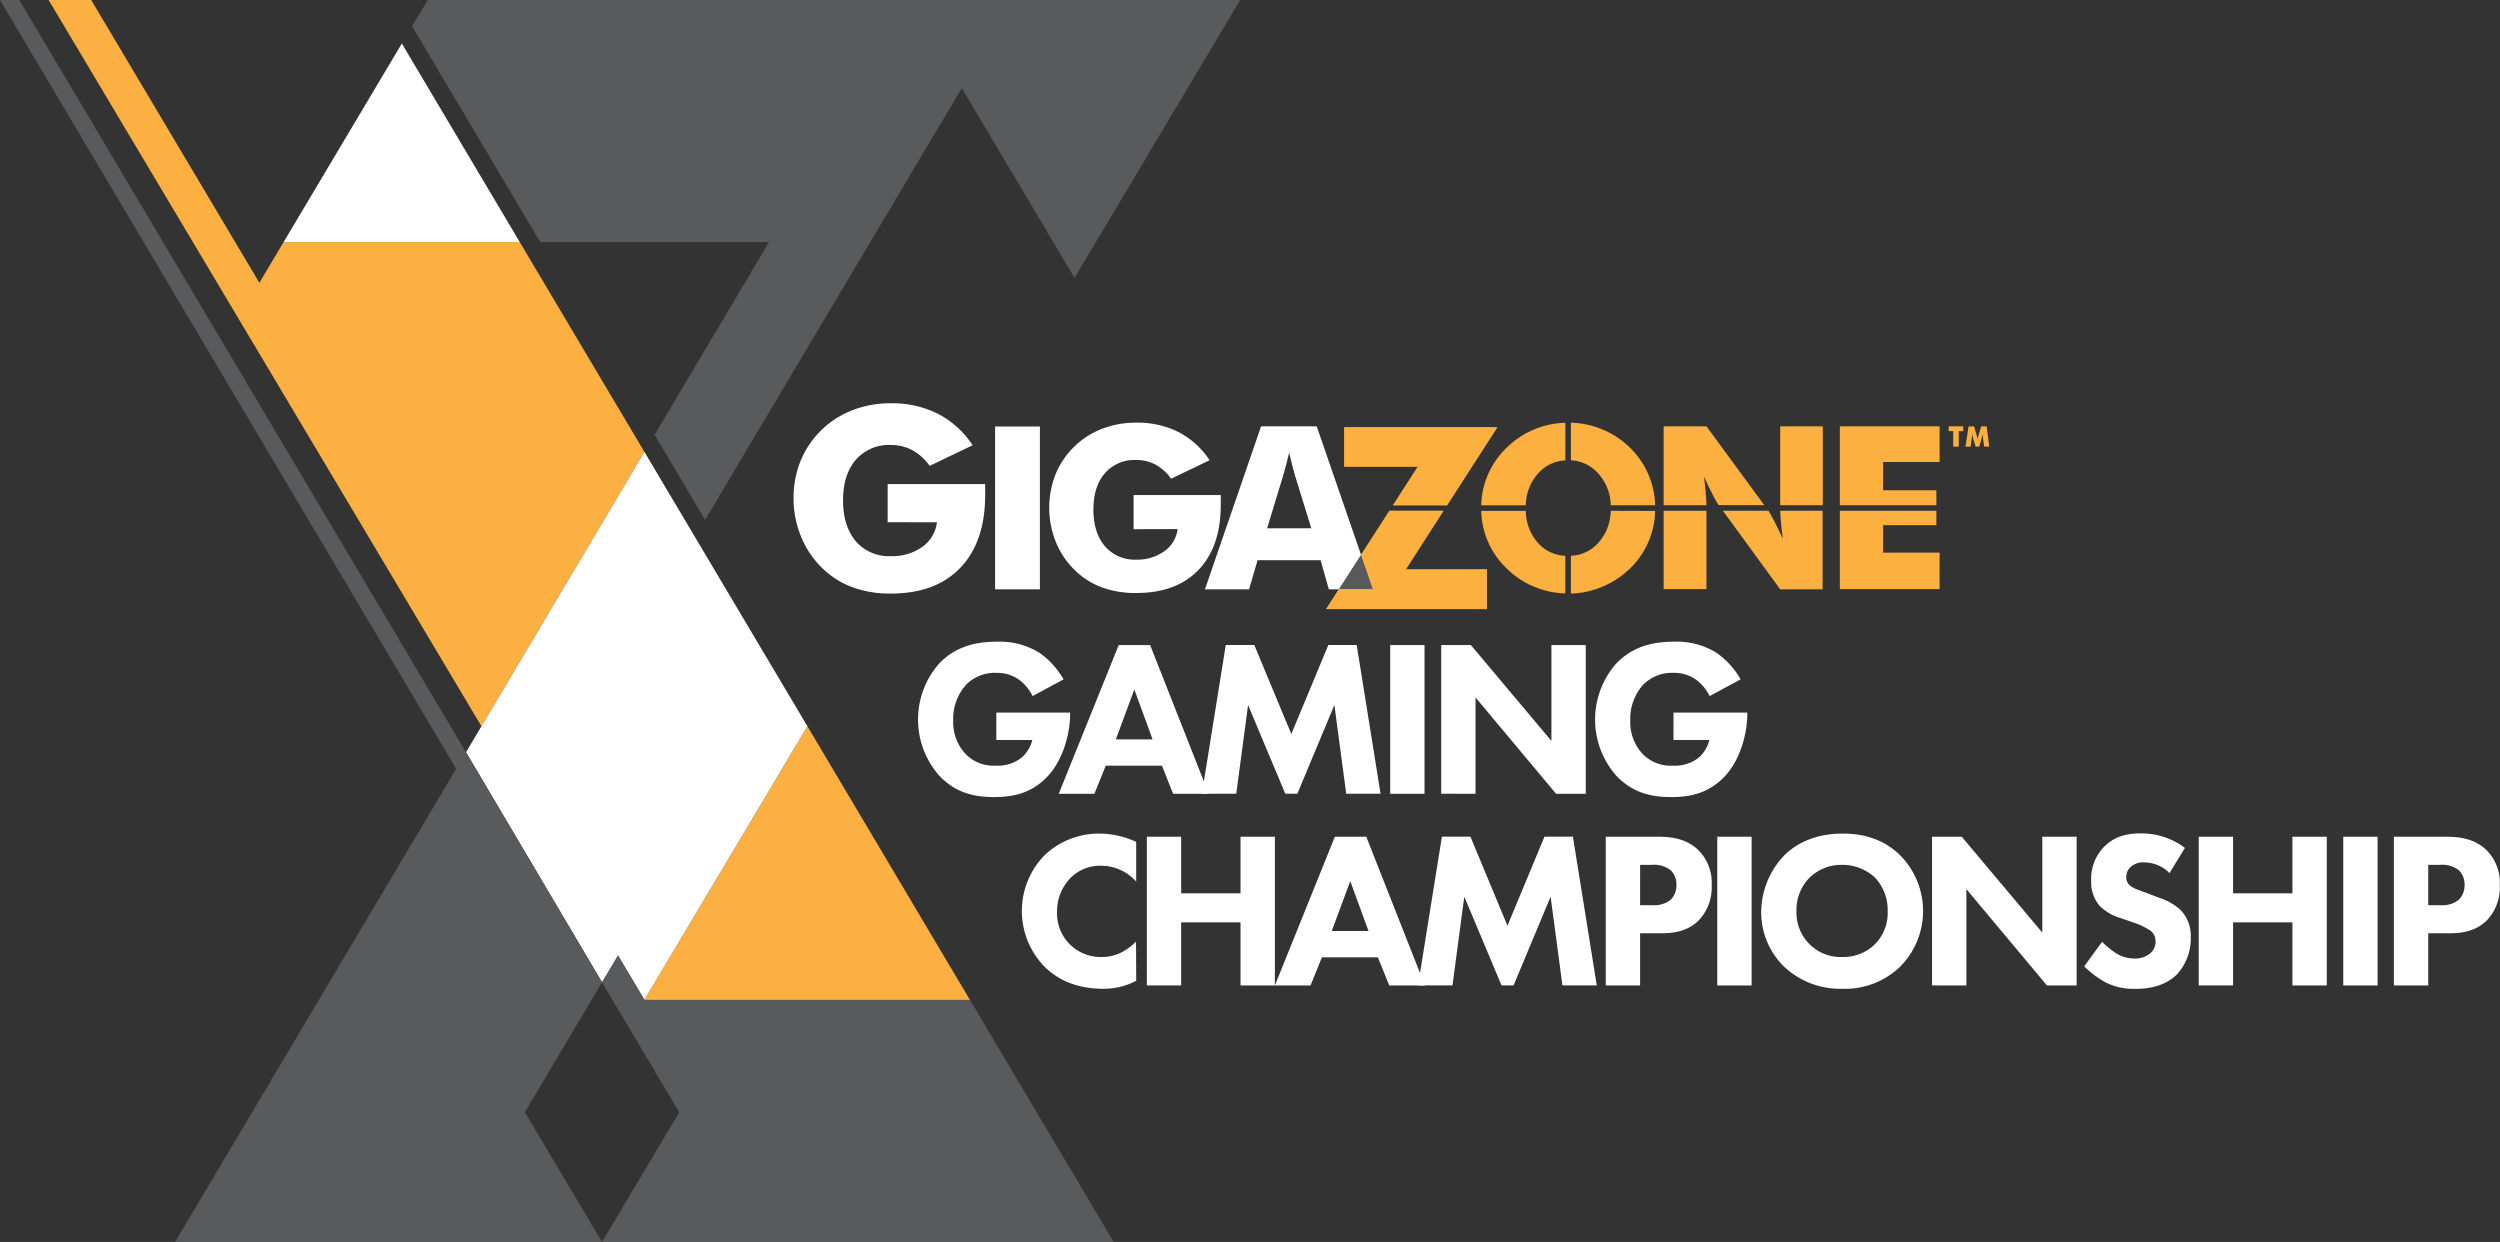 <svg xmlns="http://www.w3.org/2000/svg" xmlns:xlink="http://www.w3.org/1999/xlink" viewBox="0 0 589.67 292.94"><rect x="0" y="0" width="589.67" height="292.94" fill="#333333" stroke="none"/><defs><style>.a{fill:none;}.b{fill:#fbb040;}.c{fill:#fff;}.d{fill:#58595b;}.e{clip-path:url(#a);}.f{fill:#fbb041;}.g{fill:#595a5c;}</style><clipPath id="a" transform="translate(0 0)"><rect class="a" width="292.52" height="292.94"/></clipPath></defs><title>gigazone-gaming-championship-X-on-dark</title><polygon class="b" points="328.57 119.18 341.31 119.18 353.16 100.78 317.07 100.78 317.07 110.06 334.44 110.06 328.57 119.18"/><polygon class="b" points="340.47 120.48 327.73 120.48 321.04 130.86 315.83 138.95 312.8 143.66 350.7 143.66 350.7 134.31 331.57 134.31 340.47 120.48"/><path class="c" d="M209.37,123.17v-9h23q0,.44,0,1t0,1.55q0,11.07-5.84,17.18T210.11,140a25.6,25.6,0,0,1-9.27-1.57,20.53,20.53,0,0,1-7.25-4.79,21.65,21.65,0,0,1-4.73-7.28,23.43,23.43,0,0,1-1.68-8.8,23.2,23.2,0,0,1,1.64-8.83,21.7,21.7,0,0,1,12.29-12,24.81,24.81,0,0,1,9-1.61,24.06,24.06,0,0,1,11.14,2.49,21.78,21.78,0,0,1,8.16,7.41l-10.13,4.86a12.32,12.32,0,0,0-4.09-3.7,10.6,10.6,0,0,0-5.08-1.22,10.33,10.33,0,0,0-8.26,3.5q-3,3.5-3,9.56t3,9.64a10.31,10.31,0,0,0,8.26,3.52,12.21,12.21,0,0,0,7.42-2.18,8.35,8.35,0,0,0,3.47-5.81Z" transform="translate(0 0)"/><path class="c" d="M234.71,139v-38.4h10.57V139Z" transform="translate(0 0)"/><path class="c" d="M267.38,124.82v-8.05h20.56q0,.39,0,.86t0,1.39q0,9.91-5.23,15.38T268,139.87a22.91,22.91,0,0,1-8.3-1.4,18.38,18.38,0,0,1-6.49-4.29,19.39,19.39,0,0,1-4.24-6.52,21.68,21.68,0,0,1,0-15.79,19.43,19.43,0,0,1,11-10.74A22.21,22.21,0,0,1,268,99.69a21.55,21.55,0,0,1,10,2.23,19.51,19.51,0,0,1,7.3,6.64l-9.08,4.35a11,11,0,0,0-3.66-3.32A9.48,9.48,0,0,0,268,108.5a9.25,9.25,0,0,0-7.4,3.13q-2.7,3.13-2.7,8.56t2.7,8.63A9.24,9.24,0,0,0,268,132a10.93,10.93,0,0,0,6.65-2,7.48,7.48,0,0,0,3.11-5.21Z" transform="translate(0 0)"/><path class="a" d="M304.87,110.08l-.81-3.3q-.34,1.42-.67,2.7t-.67,2.47l-3.86,12.67h10.41l-3.91-12.67Q305.19,111.36,304.87,110.08Z" transform="translate(0 0)"/><path class="c" d="M310.57,100.56H297.45L284.21,139h10.41l2-6.87h14.87l1.94,6.87h2.4l5.21-8.09Zm-11.7,24.05,3.86-12.67q.34-1.18.67-2.47t.67-2.7l.81,3.3q.32,1.29.5,1.86l3.91,12.67Z" transform="translate(0 0)"/><polygon class="d" points="321.04 130.86 315.83 138.95 323.84 138.95 321.04 130.86"/><path class="b" d="M402.49,119.17c0-.75-.06-1.58-.13-2.48q-.14-1.86-.46-4.27,1.13,2.46,2.08,4.29a22,22,0,0,0,1.4,2.43l0,0h10.75L402.5,100.56H392.4v18.61Z" transform="translate(0 0)"/><rect class="b" x="419.89" y="100.56" width="10.05" height="18.61"/><rect class="b" x="392.4" y="120.47" width="10.1" height="18.48"/><path class="b" d="M419.91,120.47c0,.72.06,1.5.13,2.35q.14,1.86.46,4.25-1.15-2.52-2.11-4.34-.84-1.6-1.27-2.26H406.37L419.89,139h10V120.47Z" transform="translate(0 0)"/><polygon class="b" points="444.16 123.87 456.73 123.87 456.73 120.47 433.96 120.47 433.96 138.95 457.49 138.95 457.49 130.35 444.16 130.35 444.16 123.87"/><polygon class="b" points="433.96 100.56 433.96 119.17 456.73 119.17 456.73 115.64 444.16 115.64 444.16 108.97 457.49 108.97 457.49 100.56 433.96 100.56"/><path class="b" d="M379.92,120.48a11.51,11.51,0,0,1-2.82,7.43,9.15,9.15,0,0,1-6.57,3.18V140a20.63,20.63,0,0,0,7.21-1.52,21,21,0,0,0,6.71-4.37,19.43,19.43,0,0,0,5.94-13.59Z" transform="translate(0 0)"/><path class="b" d="M377.06,111.78a11.46,11.46,0,0,1,2.86,7.4h10.47a19.59,19.59,0,0,0-5.94-13.59,20.32,20.32,0,0,0-6.67-4.37,20.79,20.79,0,0,0-7.25-1.52v8.87A9.19,9.19,0,0,1,377.06,111.78Z" transform="translate(0 0)"/><polygon class="b" points="328.57 119.18 341.31 119.18 353.16 100.78 317.07 100.78 317.07 110.06 334.44 110.06 328.57 119.18"/><polygon class="b" points="340.47 120.48 327.73 120.48 321.04 130.86 323.84 138.95 315.83 138.95 312.8 143.66 350.7 143.66 350.7 134.31 331.57 134.31 340.47 120.48"/><path class="b" d="M362.66,127.94a11.56,11.56,0,0,1-2.78-7.45h-10.5a19.36,19.36,0,0,0,6,13.59,20.09,20.09,0,0,0,6.62,4.37,20.64,20.64,0,0,0,7.21,1.52v-8.87A9.12,9.12,0,0,1,362.66,127.94Z" transform="translate(0 0)"/><path class="b" d="M362,101.23a20.09,20.09,0,0,0-6.62,4.37,19.3,19.3,0,0,0-6,13.59h10.5a11.52,11.52,0,0,1,2.82-7.41,9.13,9.13,0,0,1,6.52-3.19V99.71A20.6,20.6,0,0,0,362,101.23Z" transform="translate(0 0)"/><path class="b" d="M460.7,105.34v-3.65h-1.07v-1.13h3.44v1.13H462v3.65Z" transform="translate(0 0)"/><path class="b" d="M469.2,105.34H468l-.28-2.07c0-.15,0-.31-.05-.49s0-.37,0-.58a5.79,5.79,0,0,1-.18.76l0,.14-.65,2.24h-.87l-.65-2.24,0-.14a5.32,5.32,0,0,1-.18-.75c0,.18,0,.36,0,.54s0,.35-.06.53l-.28,2.07h-1.21l.74-4.78h1.29l.72,2.47,0,.08a3.23,3.23,0,0,1,.13.57,2.38,2.38,0,0,1,0-.28q0-.16.1-.37l.73-2.46h1.29Z" transform="translate(0 0)"/><path class="c" d="M235,168.08h17.41v.37c0,4.26-1.52,10.73-5.42,14.78S238.67,188,234.51,188s-8.73-.68-12.83-4.89a20,20,0,0,1-.11-26.66c4.31-4.47,9.62-5.1,13.78-5.1a17.68,17.68,0,0,1,9.83,2.63,19.4,19.4,0,0,1,5.68,6.26l-7.31,3.94a10.62,10.62,0,0,0-3.1-3.79,8.8,8.8,0,0,0-5.36-1.68,9.49,9.49,0,0,0-7.26,2.84,12,12,0,0,0-3,8.31,11,11,0,0,0,2.94,8,9.22,9.22,0,0,0,7.1,2.73,9,9,0,0,0,6.1-1.89,8.19,8.19,0,0,0,2.52-4.15H235Z" transform="translate(0 0)"/><path class="c" d="M274.07,180.6H260.81l-2.68,6.63h-8.41l14.15-35.08h7.41l13.83,35.08H276.7Zm-2.21-6.2-4.31-11.78-4.36,11.78Z" transform="translate(0 0)"/><path class="c" d="M283.49,187.22l5.63-35.08h6.73l8.73,21,8.73-21H320l5.63,35.08h-8.1l-2.79-20.93L306,187.22h-2.84l-8.78-20.93-2.79,20.93Z" transform="translate(0 0)"/><path class="c" d="M336,152.15v35.08h-8.1V152.15Z" transform="translate(0 0)"/><path class="c" d="M339.93,187.22V152.15h7l19,22.61V152.15h8.1v35.08h-7l-19-22.72v22.72Z" transform="translate(0 0)"/><path class="c" d="M394.73,168.08h17.4v.37c0,4.26-1.52,10.73-5.42,14.78S398.36,188,394.2,188s-8.73-.68-12.83-4.89a20,20,0,0,1-.1-26.66c4.31-4.47,9.62-5.1,13.78-5.1a17.67,17.67,0,0,1,9.83,2.63,19.39,19.39,0,0,1,5.68,6.26l-7.31,3.94a10.62,10.62,0,0,0-3.1-3.79,8.8,8.8,0,0,0-5.36-1.68,9.49,9.49,0,0,0-7.26,2.84,12,12,0,0,0-3,8.31,11,11,0,0,0,2.94,8,9.22,9.22,0,0,0,7.1,2.73,9,9,0,0,0,6.1-1.89,8.2,8.2,0,0,0,2.52-4.15h-8.47Z" transform="translate(0 0)"/><path class="c" d="M268,231.33a16.31,16.31,0,0,1-7.73,1.89c-6.47,0-10.83-2.21-13.78-5.1a18.79,18.79,0,0,1,0-26.5,18.62,18.62,0,0,1,13.09-5,20.89,20.89,0,0,1,8.41,1.95v9.36a11.12,11.12,0,0,0-8.2-3.73,9.84,9.84,0,0,0-7.15,2.74,11.23,11.23,0,0,0-3.31,8.1,10.26,10.26,0,0,0,10.62,10.68c2.1,0,4.94-.58,8-3.63Z" transform="translate(0 0)"/><path class="c" d="M278.6,210.71h14V197.36h8.1v35.08h-8.1V217.55h-14v14.88h-8.1V197.36h8.1Z" transform="translate(0 0)"/><path class="c" d="M325,225.81H311.79l-2.68,6.63H300.7l14.15-35.08h7.41l13.83,35.08h-8.41Zm-2.21-6.21-4.31-11.78-4.36,11.78Z" transform="translate(0 0)"/><path class="c" d="M334.47,232.43l5.63-35.08h6.73l8.73,21,8.73-21H371l5.63,35.08h-8.1l-2.79-20.93L357,232.43h-2.84l-8.78-20.93-2.79,20.93Z" transform="translate(0 0)"/><path class="c" d="M391.11,197.36c3.05,0,6.42.42,9.2,2.89a10.79,10.79,0,0,1,3.42,8.52,11.28,11.28,0,0,1-3,8.26c-2.79,2.84-6.47,3.1-8.94,3.1h-4.94v12.31h-8.1V197.36Zm-4.26,16.14h2.89a6.2,6.2,0,0,0,4.36-1.31,4.88,4.88,0,0,0,1.32-3.47,4.63,4.63,0,0,0-1.32-3.42,6.31,6.31,0,0,0-4.52-1.31h-2.73Z" transform="translate(0 0)"/><path class="c" d="M413.15,197.36v35.08h-8.1V197.36Z" transform="translate(0 0)"/><path class="c" d="M448.12,201.67a18.66,18.66,0,0,1,0,26.4,18.73,18.73,0,0,1-13.57,5.15,19.31,19.31,0,0,1-13.67-5.15,17.91,17.91,0,0,1-5.47-13,19.58,19.58,0,0,1,5.42-13.3c2.37-2.37,6.73-5.15,13.73-5.15C440,196.57,444.6,198.25,448.12,201.67ZM426.83,207a10.74,10.74,0,0,0-3.1,7.94,10.47,10.47,0,0,0,3.21,7.89,10.31,10.31,0,0,0,7.52,2.89,10.62,10.62,0,0,0,7.78-3,10.51,10.51,0,0,0,3-7.84,11.05,11.05,0,0,0-3-7.89,11.25,11.25,0,0,0-7.73-3A10.76,10.76,0,0,0,426.83,207Z" transform="translate(0 0)"/><path class="c" d="M455.71,232.43V197.36h7l19,22.61V197.36h8.1v35.08h-7l-19-22.72v22.72Z" transform="translate(0 0)"/><path class="c" d="M511.72,205.93a8.54,8.54,0,0,0-5.89-2.52,4.38,4.38,0,0,0-3.42,1.21,3.13,3.13,0,0,0-.89,2.21,2.46,2.46,0,0,0,.79,1.95c.84.79,2.05,1.11,4.42,2l2.63,1a14.07,14.07,0,0,1,4.79,2.68,8.75,8.75,0,0,1,2.58,6.52,12.57,12.57,0,0,1-3.1,8.68c-3.1,3.26-7.62,3.58-9.94,3.58a14.87,14.87,0,0,1-6.94-1.47,22.31,22.31,0,0,1-5.15-3.84l4.21-5.79a21.41,21.41,0,0,0,3.26,2.68,8.14,8.14,0,0,0,4.42,1.26,5.6,5.6,0,0,0,3.68-1.21,3.63,3.63,0,0,0,1.26-2.84,3.09,3.09,0,0,0-1.21-2.52,17.1,17.1,0,0,0-4.1-1.95l-2.89-1a11.82,11.82,0,0,1-4.89-2.79,8.62,8.62,0,0,1-2.1-6.1,10.78,10.78,0,0,1,3-7.89c2.47-2.52,5.42-3.21,8.68-3.21A17,17,0,0,1,515.35,200Z" transform="translate(0 0)"/><path class="c" d="M526.71,210.71h14V197.36h8.1v35.08h-8.1V217.55h-14v14.88h-8.1V197.36h8.1Z" transform="translate(0 0)"/><path class="c" d="M560.8,197.36v35.08h-8.1V197.36Z" transform="translate(0 0)"/><path class="c" d="M577,197.36c3.05,0,6.42.42,9.2,2.89a10.78,10.78,0,0,1,3.42,8.52,11.28,11.28,0,0,1-3,8.26c-2.79,2.84-6.47,3.1-8.94,3.1h-4.94v12.31h-8.1V197.36Zm-4.26,16.14h2.89a6.21,6.21,0,0,0,4.37-1.31,4.89,4.89,0,0,0,1.31-3.47A4.63,4.63,0,0,0,580,205.3a6.32,6.32,0,0,0-4.52-1.31h-2.74Z" transform="translate(0 0)"/><g class="e"><polygon class="f" points="152 235.81 152.02 235.85 228.78 235.85 190.44 171.3 152 235.81"/><polygon class="f" points="11.47 0 113.51 171.23 113.56 171.3 152 106.59 122.59 57.09 66.9 57.09 61.18 66.7 21.51 0 11.47 0"/><polygon class="g" points="100.89 0 97.2 6.19 127.42 57.09 181.4 57.09 154.4 102.55 166.31 122.62 226.86 20.79 253.45 65.55 292.52 0 100.89 0"/><path class="g" d="M109.44,178.24l-1.84,3.1Z" transform="translate(0 0)"/><polygon class="c" points="66.9 57.09 122.59 57.09 94.78 10.26 66.9 57.09"/><polygon class="c" points="152 106.59 142.04 123.36 113.56 171.3 109.92 177.43 142.01 231.7 145.78 225.37 152 235.81 190.44 171.3 152 106.59"/><path class="g" d="M142,231.7l18.21,30.65L142,292.94H262.69l-33.91-57.09H152l0,0-6.22-10.44ZM0,0,107.59,181.34,41.3,292.94H142L123.8,262.32,142,231.7l-32.09-54.27L4.55,0Z" transform="translate(0 0)"/></g></svg>